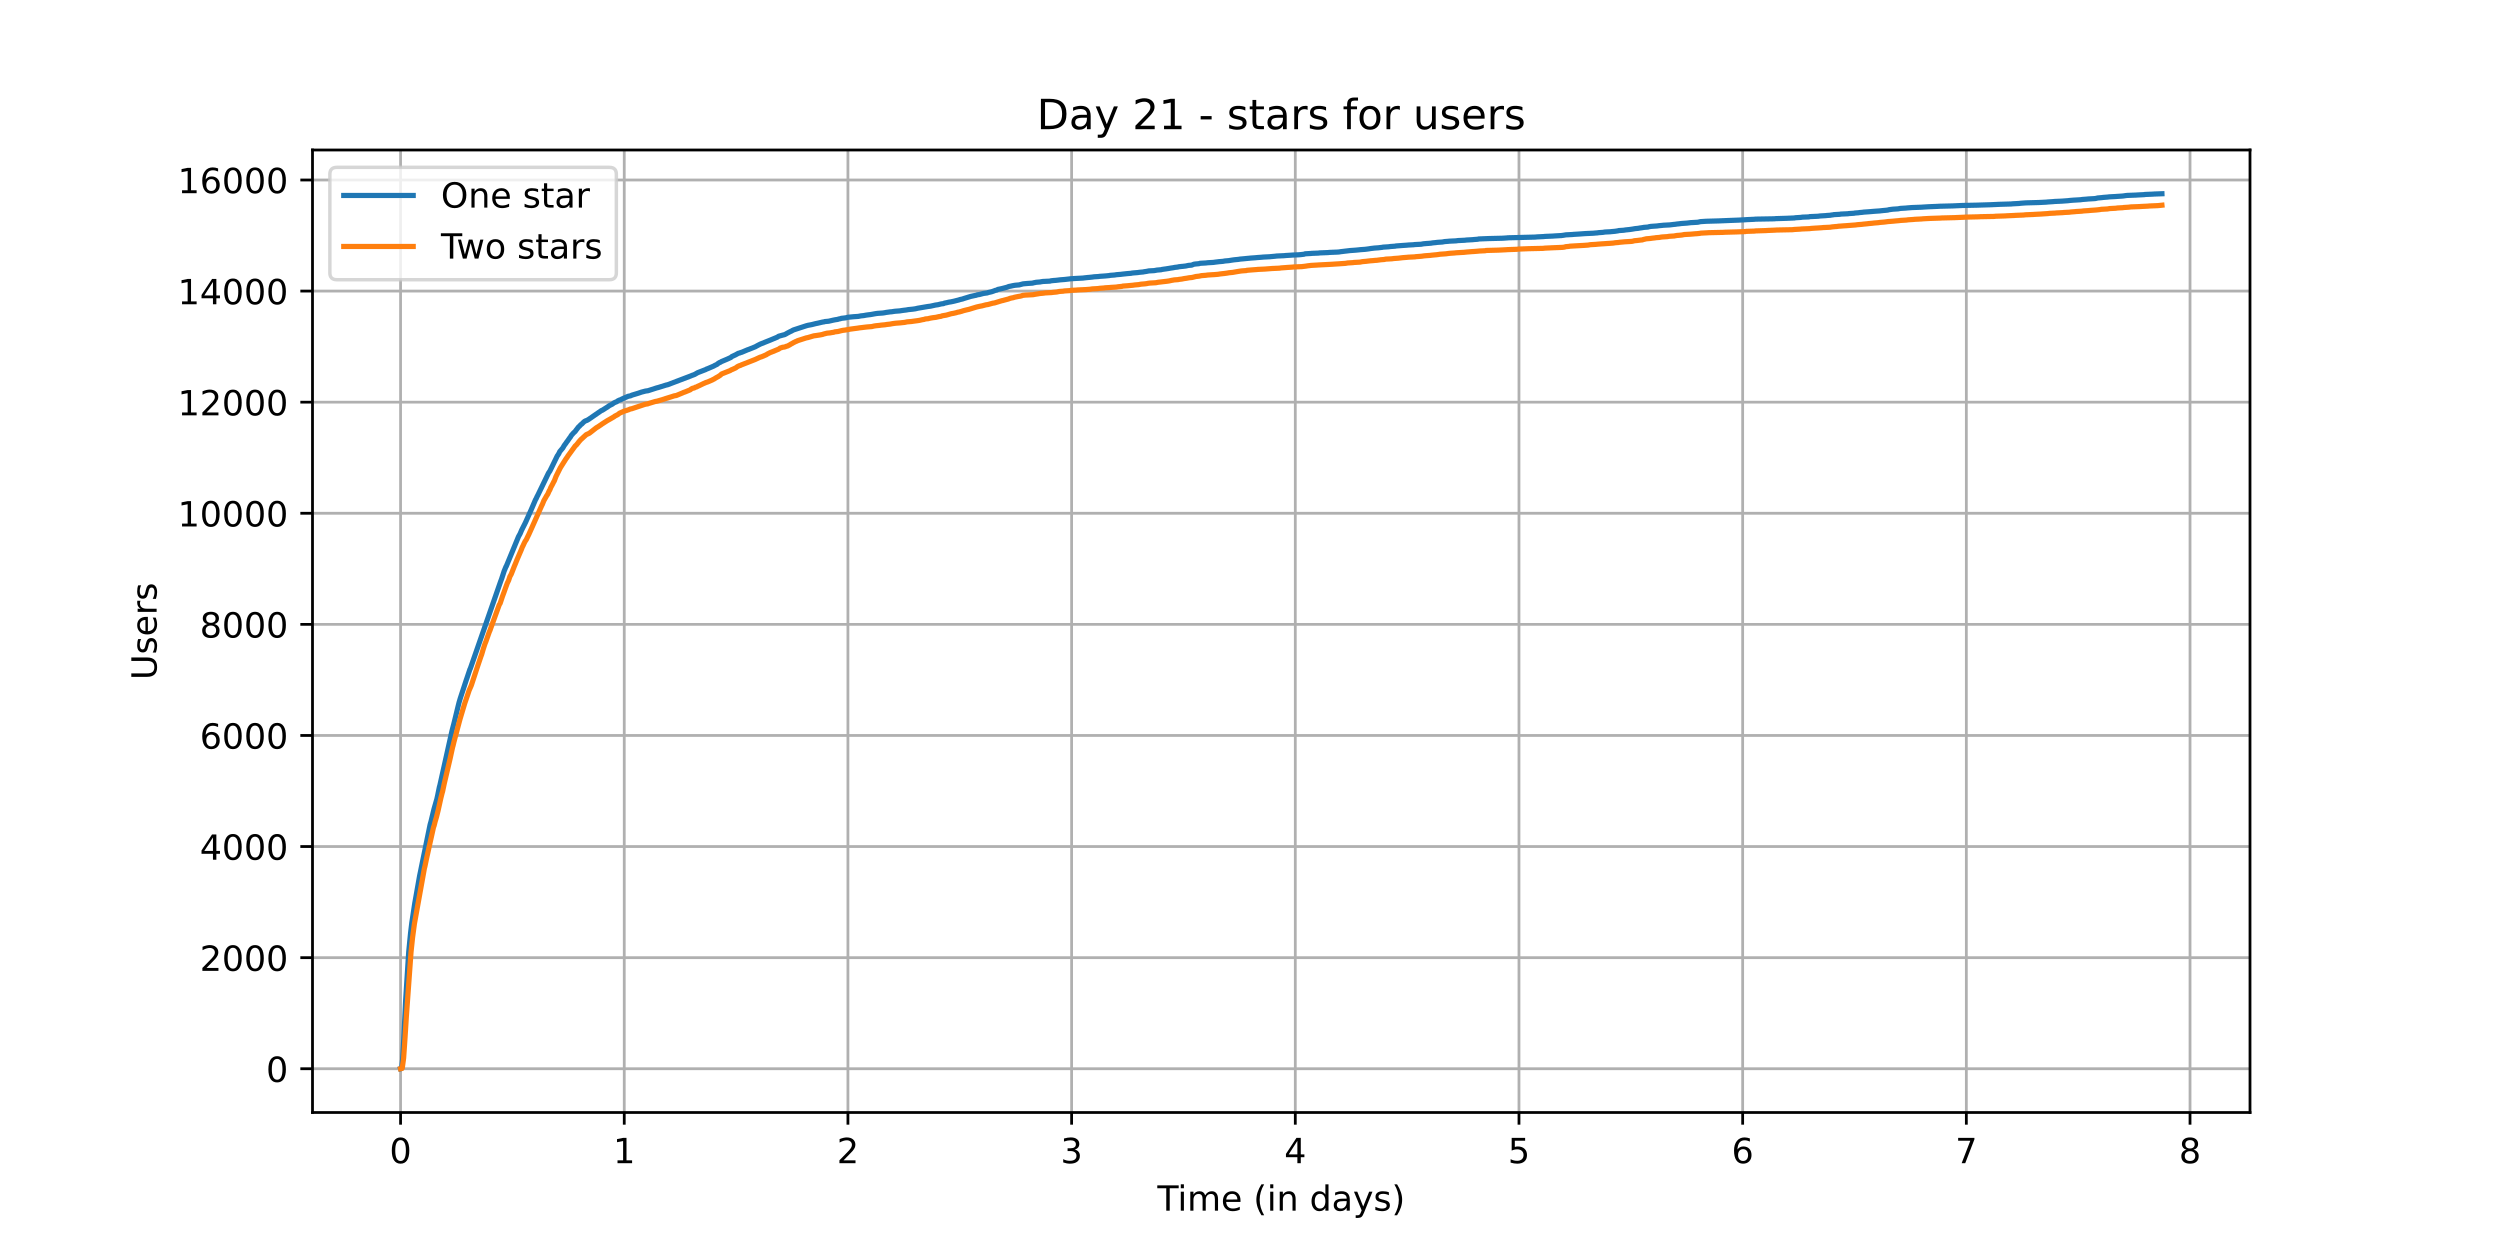 <?xml version="1.0" encoding="utf-8" standalone="no"?>
<!DOCTYPE svg PUBLIC "-//W3C//DTD SVG 1.1//EN"
  "http://www.w3.org/Graphics/SVG/1.1/DTD/svg11.dtd">
<!-- Created with matplotlib (https://matplotlib.org/) -->
<svg height="360pt" version="1.1" viewBox="0 0 720 360" width="720pt" xmlns="http://www.w3.org/2000/svg" xmlns:xlink="http://www.w3.org/1999/xlink">
 <defs>
  <style type="text/css">*{stroke-linecap:butt;stroke-linejoin:round;}</style>
 </defs>
 <g id="figure_1">
  <g id="patch_1">
   <path d="M 0 360 
L 720 360 
L 720 0 
L 0 0 
z
" style="fill:#ffffff;"/>
  </g>
  <g id="axes_1">
   <g id="patch_2">
    <path d="M 90 320.4 
L 648 320.4 
L 648 43.2 
L 90 43.2 
z
" style="fill:#ffffff;"/>
   </g>
   <g id="matplotlib.axis_1">
    <g id="xtick_1">
     <g id="line2d_1">
      <path clip-path="url(#pd7214a3baa)" d="M 115.364 320.4 
L 115.364 43.2 
" style="fill:none;stroke:#b0b0b0;stroke-linecap:square;stroke-width:0.8;"/>
     </g>
     <g id="line2d_2">
      <defs>
       <path d="M 0 0 
L 0 3.5 
" id="mf5dae3e195" style="stroke:#000000;stroke-width:0.8;"/>
      </defs>
      <g>
       <use style="stroke:#000000;stroke-width:0.8;" x="115.364" xlink:href="#mf5dae3e195" y="320.4"/>
      </g>
     </g>
     <g id="text_1">
      <!-- 0 -->
      <g transform="translate(112.182 334.998)scale(0.1 -0.1)">
       <defs>
        <path d="M 31.781 66.406 
Q 24.172 66.406 20.328 58.906 
Q 16.5 51.422 16.5 36.375 
Q 16.5 21.391 20.328 13.891 
Q 24.172 6.391 31.781 6.391 
Q 39.453 6.391 43.281 13.891 
Q 47.125 21.391 47.125 36.375 
Q 47.125 51.422 43.281 58.906 
Q 39.453 66.406 31.781 66.406 
z
M 31.781 74.219 
Q 44.047 74.219 50.516 64.516 
Q 56.984 54.828 56.984 36.375 
Q 56.984 17.969 50.516 8.266 
Q 44.047 -1.422 31.781 -1.422 
Q 19.531 -1.422 13.062 8.266 
Q 6.594 17.969 6.594 36.375 
Q 6.594 54.828 13.062 64.516 
Q 19.531 74.219 31.781 74.219 
z
" id="DejaVuSans-48"/>
       </defs>
       <use xlink:href="#DejaVuSans-48"/>
      </g>
     </g>
    </g>
    <g id="xtick_2">
     <g id="line2d_3">
      <path clip-path="url(#pd7214a3baa)" d="M 179.784 320.4 
L 179.784 43.2 
" style="fill:none;stroke:#b0b0b0;stroke-linecap:square;stroke-width:0.8;"/>
     </g>
     <g id="line2d_4">
      <g>
       <use style="stroke:#000000;stroke-width:0.8;" x="179.784" xlink:href="#mf5dae3e195" y="320.4"/>
      </g>
     </g>
     <g id="text_2">
      <!-- 1 -->
      <g transform="translate(176.603 334.998)scale(0.1 -0.1)">
       <defs>
        <path d="M 12.406 8.297 
L 28.516 8.297 
L 28.516 63.922 
L 10.984 60.406 
L 10.984 69.391 
L 28.422 72.906 
L 38.281 72.906 
L 38.281 8.297 
L 54.391 8.297 
L 54.391 0 
L 12.406 0 
z
" id="DejaVuSans-49"/>
       </defs>
       <use xlink:href="#DejaVuSans-49"/>
      </g>
     </g>
    </g>
    <g id="xtick_3">
     <g id="line2d_5">
      <path clip-path="url(#pd7214a3baa)" d="M 244.204 320.4 
L 244.204 43.2 
" style="fill:none;stroke:#b0b0b0;stroke-linecap:square;stroke-width:0.8;"/>
     </g>
     <g id="line2d_6">
      <g>
       <use style="stroke:#000000;stroke-width:0.8;" x="244.204" xlink:href="#mf5dae3e195" y="320.4"/>
      </g>
     </g>
     <g id="text_3">
      <!-- 2 -->
      <g transform="translate(241.023 334.998)scale(0.1 -0.1)">
       <defs>
        <path d="M 19.188 8.297 
L 53.609 8.297 
L 53.609 0 
L 7.328 0 
L 7.328 8.297 
Q 12.938 14.109 22.625 23.891 
Q 32.328 33.688 34.812 36.531 
Q 39.547 41.844 41.422 45.531 
Q 43.312 49.219 43.312 52.781 
Q 43.312 58.594 39.234 62.25 
Q 35.156 65.922 28.609 65.922 
Q 23.969 65.922 18.812 64.312 
Q 13.672 62.703 7.812 59.422 
L 7.812 69.391 
Q 13.766 71.781 18.938 73 
Q 24.125 74.219 28.422 74.219 
Q 39.75 74.219 46.484 68.547 
Q 53.219 62.891 53.219 53.422 
Q 53.219 48.922 51.531 44.891 
Q 49.859 40.875 45.406 35.406 
Q 44.188 33.984 37.641 27.219 
Q 31.109 20.453 19.188 8.297 
z
" id="DejaVuSans-50"/>
       </defs>
       <use xlink:href="#DejaVuSans-50"/>
      </g>
     </g>
    </g>
    <g id="xtick_4">
     <g id="line2d_7">
      <path clip-path="url(#pd7214a3baa)" d="M 308.625 320.4 
L 308.625 43.2 
" style="fill:none;stroke:#b0b0b0;stroke-linecap:square;stroke-width:0.8;"/>
     </g>
     <g id="line2d_8">
      <g>
       <use style="stroke:#000000;stroke-width:0.8;" x="308.625" xlink:href="#mf5dae3e195" y="320.4"/>
      </g>
     </g>
     <g id="text_4">
      <!-- 3 -->
      <g transform="translate(305.443 334.998)scale(0.1 -0.1)">
       <defs>
        <path d="M 40.578 39.312 
Q 47.656 37.797 51.625 33 
Q 55.609 28.219 55.609 21.188 
Q 55.609 10.406 48.188 4.484 
Q 40.766 -1.422 27.094 -1.422 
Q 22.516 -1.422 17.656 -0.516 
Q 12.797 0.391 7.625 2.203 
L 7.625 11.719 
Q 11.719 9.328 16.594 8.109 
Q 21.484 6.891 26.812 6.891 
Q 36.078 6.891 40.938 10.547 
Q 45.797 14.203 45.797 21.188 
Q 45.797 27.641 41.281 31.266 
Q 36.766 34.906 28.719 34.906 
L 20.219 34.906 
L 20.219 43.016 
L 29.109 43.016 
Q 36.375 43.016 40.234 45.922 
Q 44.094 48.828 44.094 54.297 
Q 44.094 59.906 40.109 62.906 
Q 36.141 65.922 28.719 65.922 
Q 24.656 65.922 20.016 65.031 
Q 15.375 64.156 9.812 62.312 
L 9.812 71.094 
Q 15.438 72.656 20.344 73.438 
Q 25.25 74.219 29.594 74.219 
Q 40.828 74.219 47.359 69.109 
Q 53.906 64.016 53.906 55.328 
Q 53.906 49.266 50.438 45.094 
Q 46.969 40.922 40.578 39.312 
z
" id="DejaVuSans-51"/>
       </defs>
       <use xlink:href="#DejaVuSans-51"/>
      </g>
     </g>
    </g>
    <g id="xtick_5">
     <g id="line2d_9">
      <path clip-path="url(#pd7214a3baa)" d="M 373.045 320.4 
L 373.045 43.2 
" style="fill:none;stroke:#b0b0b0;stroke-linecap:square;stroke-width:0.8;"/>
     </g>
     <g id="line2d_10">
      <g>
       <use style="stroke:#000000;stroke-width:0.8;" x="373.045" xlink:href="#mf5dae3e195" y="320.4"/>
      </g>
     </g>
     <g id="text_5">
      <!-- 4 -->
      <g transform="translate(369.864 334.998)scale(0.1 -0.1)">
       <defs>
        <path d="M 37.797 64.312 
L 12.891 25.391 
L 37.797 25.391 
z
M 35.203 72.906 
L 47.609 72.906 
L 47.609 25.391 
L 58.016 25.391 
L 58.016 17.188 
L 47.609 17.188 
L 47.609 0 
L 37.797 0 
L 37.797 17.188 
L 4.891 17.188 
L 4.891 26.703 
z
" id="DejaVuSans-52"/>
       </defs>
       <use xlink:href="#DejaVuSans-52"/>
      </g>
     </g>
    </g>
    <g id="xtick_6">
     <g id="line2d_11">
      <path clip-path="url(#pd7214a3baa)" d="M 437.465 320.4 
L 437.465 43.2 
" style="fill:none;stroke:#b0b0b0;stroke-linecap:square;stroke-width:0.8;"/>
     </g>
     <g id="line2d_12">
      <g>
       <use style="stroke:#000000;stroke-width:0.8;" x="437.465" xlink:href="#mf5dae3e195" y="320.4"/>
      </g>
     </g>
     <g id="text_6">
      <!-- 5 -->
      <g transform="translate(434.284 334.998)scale(0.1 -0.1)">
       <defs>
        <path d="M 10.797 72.906 
L 49.516 72.906 
L 49.516 64.594 
L 19.828 64.594 
L 19.828 46.734 
Q 21.969 47.469 24.109 47.828 
Q 26.266 48.188 28.422 48.188 
Q 40.625 48.188 47.75 41.5 
Q 54.891 34.812 54.891 23.391 
Q 54.891 11.625 47.562 5.094 
Q 40.234 -1.422 26.906 -1.422 
Q 22.312 -1.422 17.547 -0.641 
Q 12.797 0.141 7.719 1.703 
L 7.719 11.625 
Q 12.109 9.234 16.797 8.062 
Q 21.484 6.891 26.703 6.891 
Q 35.156 6.891 40.078 11.328 
Q 45.016 15.766 45.016 23.391 
Q 45.016 31 40.078 35.438 
Q 35.156 39.891 26.703 39.891 
Q 22.75 39.891 18.812 39.016 
Q 14.891 38.141 10.797 36.281 
z
" id="DejaVuSans-53"/>
       </defs>
       <use xlink:href="#DejaVuSans-53"/>
      </g>
     </g>
    </g>
    <g id="xtick_7">
     <g id="line2d_13">
      <path clip-path="url(#pd7214a3baa)" d="M 501.886 320.4 
L 501.886 43.2 
" style="fill:none;stroke:#b0b0b0;stroke-linecap:square;stroke-width:0.8;"/>
     </g>
     <g id="line2d_14">
      <g>
       <use style="stroke:#000000;stroke-width:0.8;" x="501.886" xlink:href="#mf5dae3e195" y="320.4"/>
      </g>
     </g>
     <g id="text_7">
      <!-- 6 -->
      <g transform="translate(498.704 334.998)scale(0.1 -0.1)">
       <defs>
        <path d="M 33.016 40.375 
Q 26.375 40.375 22.484 35.828 
Q 18.609 31.297 18.609 23.391 
Q 18.609 15.531 22.484 10.953 
Q 26.375 6.391 33.016 6.391 
Q 39.656 6.391 43.531 10.953 
Q 47.406 15.531 47.406 23.391 
Q 47.406 31.297 43.531 35.828 
Q 39.656 40.375 33.016 40.375 
z
M 52.594 71.297 
L 52.594 62.312 
Q 48.875 64.062 45.094 64.984 
Q 41.312 65.922 37.594 65.922 
Q 27.828 65.922 22.672 59.328 
Q 17.531 52.734 16.797 39.406 
Q 19.672 43.656 24.016 45.922 
Q 28.375 48.188 33.594 48.188 
Q 44.578 48.188 50.953 41.516 
Q 57.328 34.859 57.328 23.391 
Q 57.328 12.156 50.688 5.359 
Q 44.047 -1.422 33.016 -1.422 
Q 20.359 -1.422 13.672 8.266 
Q 6.984 17.969 6.984 36.375 
Q 6.984 53.656 15.188 63.938 
Q 23.391 74.219 37.203 74.219 
Q 40.922 74.219 44.703 73.484 
Q 48.484 72.75 52.594 71.297 
z
" id="DejaVuSans-54"/>
       </defs>
       <use xlink:href="#DejaVuSans-54"/>
      </g>
     </g>
    </g>
    <g id="xtick_8">
     <g id="line2d_15">
      <path clip-path="url(#pd7214a3baa)" d="M 566.306 320.4 
L 566.306 43.2 
" style="fill:none;stroke:#b0b0b0;stroke-linecap:square;stroke-width:0.8;"/>
     </g>
     <g id="line2d_16">
      <g>
       <use style="stroke:#000000;stroke-width:0.8;" x="566.306" xlink:href="#mf5dae3e195" y="320.4"/>
      </g>
     </g>
     <g id="text_8">
      <!-- 7 -->
      <g transform="translate(563.125 334.998)scale(0.1 -0.1)">
       <defs>
        <path d="M 8.203 72.906 
L 55.078 72.906 
L 55.078 68.703 
L 28.609 0 
L 18.312 0 
L 43.219 64.594 
L 8.203 64.594 
z
" id="DejaVuSans-55"/>
       </defs>
       <use xlink:href="#DejaVuSans-55"/>
      </g>
     </g>
    </g>
    <g id="xtick_9">
     <g id="line2d_17">
      <path clip-path="url(#pd7214a3baa)" d="M 630.726 320.4 
L 630.726 43.2 
" style="fill:none;stroke:#b0b0b0;stroke-linecap:square;stroke-width:0.8;"/>
     </g>
     <g id="line2d_18">
      <g>
       <use style="stroke:#000000;stroke-width:0.8;" x="630.726" xlink:href="#mf5dae3e195" y="320.4"/>
      </g>
     </g>
     <g id="text_9">
      <!-- 8 -->
      <g transform="translate(627.545 334.998)scale(0.1 -0.1)">
       <defs>
        <path d="M 31.781 34.625 
Q 24.75 34.625 20.719 30.859 
Q 16.703 27.094 16.703 20.516 
Q 16.703 13.922 20.719 10.156 
Q 24.75 6.391 31.781 6.391 
Q 38.812 6.391 42.859 10.172 
Q 46.922 13.969 46.922 20.516 
Q 46.922 27.094 42.891 30.859 
Q 38.875 34.625 31.781 34.625 
z
M 21.922 38.812 
Q 15.578 40.375 12.031 44.719 
Q 8.5 49.078 8.5 55.328 
Q 8.5 64.062 14.719 69.141 
Q 20.953 74.219 31.781 74.219 
Q 42.672 74.219 48.875 69.141 
Q 55.078 64.062 55.078 55.328 
Q 55.078 49.078 51.531 44.719 
Q 48 40.375 41.703 38.812 
Q 48.828 37.156 52.797 32.312 
Q 56.781 27.484 56.781 20.516 
Q 56.781 9.906 50.312 4.234 
Q 43.844 -1.422 31.781 -1.422 
Q 19.734 -1.422 13.25 4.234 
Q 6.781 9.906 6.781 20.516 
Q 6.781 27.484 10.781 32.312 
Q 14.797 37.156 21.922 38.812 
z
M 18.312 54.391 
Q 18.312 48.734 21.844 45.562 
Q 25.391 42.391 31.781 42.391 
Q 38.141 42.391 41.719 45.562 
Q 45.312 48.734 45.312 54.391 
Q 45.312 60.062 41.719 63.234 
Q 38.141 66.406 31.781 66.406 
Q 25.391 66.406 21.844 63.234 
Q 18.312 60.062 18.312 54.391 
z
" id="DejaVuSans-56"/>
       </defs>
       <use xlink:href="#DejaVuSans-56"/>
      </g>
     </g>
    </g>
    <g id="text_10">
     <!-- Time (in days) -->
     <g transform="translate(333.327 348.677)scale(0.1 -0.1)">
      <defs>
       <path d="M -0.297 72.906 
L 61.375 72.906 
L 61.375 64.594 
L 35.5 64.594 
L 35.5 0 
L 25.594 0 
L 25.594 64.594 
L -0.297 64.594 
z
" id="DejaVuSans-84"/>
       <path d="M 9.422 54.688 
L 18.406 54.688 
L 18.406 0 
L 9.422 0 
z
M 9.422 75.984 
L 18.406 75.984 
L 18.406 64.594 
L 9.422 64.594 
z
" id="DejaVuSans-105"/>
       <path d="M 52 44.188 
Q 55.375 50.25 60.062 53.125 
Q 64.75 56 71.094 56 
Q 79.641 56 84.281 50.016 
Q 88.922 44.047 88.922 33.016 
L 88.922 0 
L 79.891 0 
L 79.891 32.719 
Q 79.891 40.578 77.094 44.375 
Q 74.312 48.188 68.609 48.188 
Q 61.625 48.188 57.562 43.547 
Q 53.516 38.922 53.516 30.906 
L 53.516 0 
L 44.484 0 
L 44.484 32.719 
Q 44.484 40.625 41.703 44.406 
Q 38.922 48.188 33.109 48.188 
Q 26.219 48.188 22.156 43.531 
Q 18.109 38.875 18.109 30.906 
L 18.109 0 
L 9.078 0 
L 9.078 54.688 
L 18.109 54.688 
L 18.109 46.188 
Q 21.188 51.219 25.484 53.609 
Q 29.781 56 35.688 56 
Q 41.656 56 45.828 52.969 
Q 50 49.953 52 44.188 
z
" id="DejaVuSans-109"/>
       <path d="M 56.203 29.594 
L 56.203 25.203 
L 14.891 25.203 
Q 15.484 15.922 20.484 11.062 
Q 25.484 6.203 34.422 6.203 
Q 39.594 6.203 44.453 7.469 
Q 49.312 8.734 54.109 11.281 
L 54.109 2.781 
Q 49.266 0.734 44.188 -0.344 
Q 39.109 -1.422 33.891 -1.422 
Q 20.797 -1.422 13.156 6.188 
Q 5.516 13.812 5.516 26.812 
Q 5.516 40.234 12.766 48.109 
Q 20.016 56 32.328 56 
Q 43.359 56 49.781 48.891 
Q 56.203 41.797 56.203 29.594 
z
M 47.219 32.234 
Q 47.125 39.594 43.094 43.984 
Q 39.062 48.391 32.422 48.391 
Q 24.906 48.391 20.391 44.141 
Q 15.875 39.891 15.188 32.172 
z
" id="DejaVuSans-101"/>
       <path id="DejaVuSans-32"/>
       <path d="M 31 75.875 
Q 24.469 64.656 21.281 53.656 
Q 18.109 42.672 18.109 31.391 
Q 18.109 20.125 21.312 9.062 
Q 24.516 -2 31 -13.188 
L 23.188 -13.188 
Q 15.875 -1.703 12.234 9.375 
Q 8.594 20.453 8.594 31.391 
Q 8.594 42.281 12.203 53.312 
Q 15.828 64.359 23.188 75.875 
z
" id="DejaVuSans-40"/>
       <path d="M 54.891 33.016 
L 54.891 0 
L 45.906 0 
L 45.906 32.719 
Q 45.906 40.484 42.875 44.328 
Q 39.844 48.188 33.797 48.188 
Q 26.516 48.188 22.312 43.547 
Q 18.109 38.922 18.109 30.906 
L 18.109 0 
L 9.078 0 
L 9.078 54.688 
L 18.109 54.688 
L 18.109 46.188 
Q 21.344 51.125 25.703 53.562 
Q 30.078 56 35.797 56 
Q 45.219 56 50.047 50.172 
Q 54.891 44.344 54.891 33.016 
z
" id="DejaVuSans-110"/>
       <path d="M 45.406 46.391 
L 45.406 75.984 
L 54.391 75.984 
L 54.391 0 
L 45.406 0 
L 45.406 8.203 
Q 42.578 3.328 38.25 0.953 
Q 33.938 -1.422 27.875 -1.422 
Q 17.969 -1.422 11.734 6.484 
Q 5.516 14.406 5.516 27.297 
Q 5.516 40.188 11.734 48.094 
Q 17.969 56 27.875 56 
Q 33.938 56 38.25 53.625 
Q 42.578 51.266 45.406 46.391 
z
M 14.797 27.297 
Q 14.797 17.391 18.875 11.75 
Q 22.953 6.109 30.078 6.109 
Q 37.203 6.109 41.297 11.75 
Q 45.406 17.391 45.406 27.297 
Q 45.406 37.203 41.297 42.844 
Q 37.203 48.484 30.078 48.484 
Q 22.953 48.484 18.875 42.844 
Q 14.797 37.203 14.797 27.297 
z
" id="DejaVuSans-100"/>
       <path d="M 34.281 27.484 
Q 23.391 27.484 19.188 25 
Q 14.984 22.516 14.984 16.5 
Q 14.984 11.719 18.141 8.906 
Q 21.297 6.109 26.703 6.109 
Q 34.188 6.109 38.703 11.406 
Q 43.219 16.703 43.219 25.484 
L 43.219 27.484 
z
M 52.203 31.203 
L 52.203 0 
L 43.219 0 
L 43.219 8.297 
Q 40.141 3.328 35.547 0.953 
Q 30.953 -1.422 24.312 -1.422 
Q 15.922 -1.422 10.953 3.297 
Q 6 8.016 6 15.922 
Q 6 25.141 12.172 29.828 
Q 18.359 34.516 30.609 34.516 
L 43.219 34.516 
L 43.219 35.406 
Q 43.219 41.609 39.141 45 
Q 35.062 48.391 27.688 48.391 
Q 23 48.391 18.547 47.266 
Q 14.109 46.141 10.016 43.891 
L 10.016 52.203 
Q 14.938 54.109 19.578 55.047 
Q 24.219 56 28.609 56 
Q 40.484 56 46.344 49.844 
Q 52.203 43.703 52.203 31.203 
z
" id="DejaVuSans-97"/>
       <path d="M 32.172 -5.078 
Q 28.375 -14.844 24.75 -17.812 
Q 21.141 -20.797 15.094 -20.797 
L 7.906 -20.797 
L 7.906 -13.281 
L 13.188 -13.281 
Q 16.891 -13.281 18.938 -11.516 
Q 21 -9.766 23.484 -3.219 
L 25.094 0.875 
L 2.984 54.688 
L 12.5 54.688 
L 29.594 11.922 
L 46.688 54.688 
L 56.203 54.688 
z
" id="DejaVuSans-121"/>
       <path d="M 44.281 53.078 
L 44.281 44.578 
Q 40.484 46.531 36.375 47.5 
Q 32.281 48.484 27.875 48.484 
Q 21.188 48.484 17.844 46.438 
Q 14.5 44.391 14.5 40.281 
Q 14.5 37.156 16.891 35.375 
Q 19.281 33.594 26.516 31.984 
L 29.594 31.297 
Q 39.156 29.25 43.188 25.516 
Q 47.219 21.781 47.219 15.094 
Q 47.219 7.469 41.188 3.016 
Q 35.156 -1.422 24.609 -1.422 
Q 20.219 -1.422 15.453 -0.562 
Q 10.688 0.297 5.422 2 
L 5.422 11.281 
Q 10.406 8.688 15.234 7.391 
Q 20.062 6.109 24.812 6.109 
Q 31.156 6.109 34.562 8.281 
Q 37.984 10.453 37.984 14.406 
Q 37.984 18.062 35.516 20.016 
Q 33.062 21.969 24.703 23.781 
L 21.578 24.516 
Q 13.234 26.266 9.516 29.906 
Q 5.812 33.547 5.812 39.891 
Q 5.812 47.609 11.281 51.797 
Q 16.75 56 26.812 56 
Q 31.781 56 36.172 55.266 
Q 40.578 54.547 44.281 53.078 
z
" id="DejaVuSans-115"/>
       <path d="M 8.016 75.875 
L 15.828 75.875 
Q 23.141 64.359 26.781 53.312 
Q 30.422 42.281 30.422 31.391 
Q 30.422 20.453 26.781 9.375 
Q 23.141 -1.703 15.828 -13.188 
L 8.016 -13.188 
Q 14.5 -2 17.703 9.062 
Q 20.906 20.125 20.906 31.391 
Q 20.906 42.672 17.703 53.656 
Q 14.5 64.656 8.016 75.875 
z
" id="DejaVuSans-41"/>
      </defs>
      <use xlink:href="#DejaVuSans-84"/>
      <use x="57.959" xlink:href="#DejaVuSans-105"/>
      <use x="85.742" xlink:href="#DejaVuSans-109"/>
      <use x="183.154" xlink:href="#DejaVuSans-101"/>
      <use x="244.678" xlink:href="#DejaVuSans-32"/>
      <use x="276.465" xlink:href="#DejaVuSans-40"/>
      <use x="315.479" xlink:href="#DejaVuSans-105"/>
      <use x="343.262" xlink:href="#DejaVuSans-110"/>
      <use x="406.641" xlink:href="#DejaVuSans-32"/>
      <use x="438.428" xlink:href="#DejaVuSans-100"/>
      <use x="501.904" xlink:href="#DejaVuSans-97"/>
      <use x="563.184" xlink:href="#DejaVuSans-121"/>
      <use x="622.363" xlink:href="#DejaVuSans-115"/>
      <use x="674.463" xlink:href="#DejaVuSans-41"/>
     </g>
    </g>
   </g>
   <g id="matplotlib.axis_2">
    <g id="ytick_1">
     <g id="line2d_19">
      <path clip-path="url(#pd7214a3baa)" d="M 90 307.8 
L 648 307.8 
" style="fill:none;stroke:#b0b0b0;stroke-linecap:square;stroke-width:0.8;"/>
     </g>
     <g id="line2d_20">
      <defs>
       <path d="M 0 0 
L -3.5 0 
" id="mc9e00044b9" style="stroke:#000000;stroke-width:0.8;"/>
      </defs>
      <g>
       <use style="stroke:#000000;stroke-width:0.8;" x="90" xlink:href="#mc9e00044b9" y="307.8"/>
      </g>
     </g>
     <g id="text_11">
      <!-- 0 -->
      <g transform="translate(76.638 311.599)scale(0.1 -0.1)">
       <use xlink:href="#DejaVuSans-48"/>
      </g>
     </g>
    </g>
    <g id="ytick_2">
     <g id="line2d_21">
      <path clip-path="url(#pd7214a3baa)" d="M 90 275.804 
L 648 275.804 
" style="fill:none;stroke:#b0b0b0;stroke-linecap:square;stroke-width:0.8;"/>
     </g>
     <g id="line2d_22">
      <g>
       <use style="stroke:#000000;stroke-width:0.8;" x="90" xlink:href="#mc9e00044b9" y="275.804"/>
      </g>
     </g>
     <g id="text_12">
      <!-- 2000 -->
      <g transform="translate(57.55 279.603)scale(0.1 -0.1)">
       <use xlink:href="#DejaVuSans-50"/>
       <use x="63.623" xlink:href="#DejaVuSans-48"/>
       <use x="127.246" xlink:href="#DejaVuSans-48"/>
       <use x="190.869" xlink:href="#DejaVuSans-48"/>
      </g>
     </g>
    </g>
    <g id="ytick_3">
     <g id="line2d_23">
      <path clip-path="url(#pd7214a3baa)" d="M 90 243.808 
L 648 243.808 
" style="fill:none;stroke:#b0b0b0;stroke-linecap:square;stroke-width:0.8;"/>
     </g>
     <g id="line2d_24">
      <g>
       <use style="stroke:#000000;stroke-width:0.8;" x="90" xlink:href="#mc9e00044b9" y="243.808"/>
      </g>
     </g>
     <g id="text_13">
      <!-- 4000 -->
      <g transform="translate(57.55 247.607)scale(0.1 -0.1)">
       <use xlink:href="#DejaVuSans-52"/>
       <use x="63.623" xlink:href="#DejaVuSans-48"/>
       <use x="127.246" xlink:href="#DejaVuSans-48"/>
       <use x="190.869" xlink:href="#DejaVuSans-48"/>
      </g>
     </g>
    </g>
    <g id="ytick_4">
     <g id="line2d_25">
      <path clip-path="url(#pd7214a3baa)" d="M 90 211.812 
L 648 211.812 
" style="fill:none;stroke:#b0b0b0;stroke-linecap:square;stroke-width:0.8;"/>
     </g>
     <g id="line2d_26">
      <g>
       <use style="stroke:#000000;stroke-width:0.8;" x="90" xlink:href="#mc9e00044b9" y="211.812"/>
      </g>
     </g>
     <g id="text_14">
      <!-- 6000 -->
      <g transform="translate(57.55 215.611)scale(0.1 -0.1)">
       <use xlink:href="#DejaVuSans-54"/>
       <use x="63.623" xlink:href="#DejaVuSans-48"/>
       <use x="127.246" xlink:href="#DejaVuSans-48"/>
       <use x="190.869" xlink:href="#DejaVuSans-48"/>
      </g>
     </g>
    </g>
    <g id="ytick_5">
     <g id="line2d_27">
      <path clip-path="url(#pd7214a3baa)" d="M 90 179.816 
L 648 179.816 
" style="fill:none;stroke:#b0b0b0;stroke-linecap:square;stroke-width:0.8;"/>
     </g>
     <g id="line2d_28">
      <g>
       <use style="stroke:#000000;stroke-width:0.8;" x="90" xlink:href="#mc9e00044b9" y="179.816"/>
      </g>
     </g>
     <g id="text_15">
      <!-- 8000 -->
      <g transform="translate(57.55 183.615)scale(0.1 -0.1)">
       <use xlink:href="#DejaVuSans-56"/>
       <use x="63.623" xlink:href="#DejaVuSans-48"/>
       <use x="127.246" xlink:href="#DejaVuSans-48"/>
       <use x="190.869" xlink:href="#DejaVuSans-48"/>
      </g>
     </g>
    </g>
    <g id="ytick_6">
     <g id="line2d_29">
      <path clip-path="url(#pd7214a3baa)" d="M 90 147.82 
L 648 147.82 
" style="fill:none;stroke:#b0b0b0;stroke-linecap:square;stroke-width:0.8;"/>
     </g>
     <g id="line2d_30">
      <g>
       <use style="stroke:#000000;stroke-width:0.8;" x="90" xlink:href="#mc9e00044b9" y="147.82"/>
      </g>
     </g>
     <g id="text_16">
      <!-- 10000 -->
      <g transform="translate(51.188 151.62)scale(0.1 -0.1)">
       <use xlink:href="#DejaVuSans-49"/>
       <use x="63.623" xlink:href="#DejaVuSans-48"/>
       <use x="127.246" xlink:href="#DejaVuSans-48"/>
       <use x="190.869" xlink:href="#DejaVuSans-48"/>
       <use x="254.492" xlink:href="#DejaVuSans-48"/>
      </g>
     </g>
    </g>
    <g id="ytick_7">
     <g id="line2d_31">
      <path clip-path="url(#pd7214a3baa)" d="M 90 115.824 
L 648 115.824 
" style="fill:none;stroke:#b0b0b0;stroke-linecap:square;stroke-width:0.8;"/>
     </g>
     <g id="line2d_32">
      <g>
       <use style="stroke:#000000;stroke-width:0.8;" x="90" xlink:href="#mc9e00044b9" y="115.824"/>
      </g>
     </g>
     <g id="text_17">
      <!-- 12000 -->
      <g transform="translate(51.188 119.624)scale(0.1 -0.1)">
       <use xlink:href="#DejaVuSans-49"/>
       <use x="63.623" xlink:href="#DejaVuSans-50"/>
       <use x="127.246" xlink:href="#DejaVuSans-48"/>
       <use x="190.869" xlink:href="#DejaVuSans-48"/>
       <use x="254.492" xlink:href="#DejaVuSans-48"/>
      </g>
     </g>
    </g>
    <g id="ytick_8">
     <g id="line2d_33">
      <path clip-path="url(#pd7214a3baa)" d="M 90 83.828 
L 648 83.828 
" style="fill:none;stroke:#b0b0b0;stroke-linecap:square;stroke-width:0.8;"/>
     </g>
     <g id="line2d_34">
      <g>
       <use style="stroke:#000000;stroke-width:0.8;" x="90" xlink:href="#mc9e00044b9" y="83.828"/>
      </g>
     </g>
     <g id="text_18">
      <!-- 14000 -->
      <g transform="translate(51.188 87.628)scale(0.1 -0.1)">
       <use xlink:href="#DejaVuSans-49"/>
       <use x="63.623" xlink:href="#DejaVuSans-52"/>
       <use x="127.246" xlink:href="#DejaVuSans-48"/>
       <use x="190.869" xlink:href="#DejaVuSans-48"/>
       <use x="254.492" xlink:href="#DejaVuSans-48"/>
      </g>
     </g>
    </g>
    <g id="ytick_9">
     <g id="line2d_35">
      <path clip-path="url(#pd7214a3baa)" d="M 90 51.833 
L 648 51.833 
" style="fill:none;stroke:#b0b0b0;stroke-linecap:square;stroke-width:0.8;"/>
     </g>
     <g id="line2d_36">
      <g>
       <use style="stroke:#000000;stroke-width:0.8;" x="90" xlink:href="#mc9e00044b9" y="51.833"/>
      </g>
     </g>
     <g id="text_19">
      <!-- 16000 -->
      <g transform="translate(51.188 55.632)scale(0.1 -0.1)">
       <use xlink:href="#DejaVuSans-49"/>
       <use x="63.623" xlink:href="#DejaVuSans-54"/>
       <use x="127.246" xlink:href="#DejaVuSans-48"/>
       <use x="190.869" xlink:href="#DejaVuSans-48"/>
       <use x="254.492" xlink:href="#DejaVuSans-48"/>
      </g>
     </g>
    </g>
    <g id="text_20">
     <!-- Users -->
     <g transform="translate(45.108 195.801)rotate(-90)scale(0.1 -0.1)">
      <defs>
       <path d="M 8.688 72.906 
L 18.609 72.906 
L 18.609 28.609 
Q 18.609 16.891 22.844 11.734 
Q 27.094 6.594 36.625 6.594 
Q 46.094 6.594 50.344 11.734 
Q 54.594 16.891 54.594 28.609 
L 54.594 72.906 
L 64.5 72.906 
L 64.5 27.391 
Q 64.5 13.141 57.438 5.859 
Q 50.391 -1.422 36.625 -1.422 
Q 22.797 -1.422 15.734 5.859 
Q 8.688 13.141 8.688 27.391 
z
" id="DejaVuSans-85"/>
       <path d="M 41.109 46.297 
Q 39.594 47.172 37.812 47.578 
Q 36.031 48 33.891 48 
Q 26.266 48 22.188 43.047 
Q 18.109 38.094 18.109 28.812 
L 18.109 0 
L 9.078 0 
L 9.078 54.688 
L 18.109 54.688 
L 18.109 46.188 
Q 20.953 51.172 25.484 53.578 
Q 30.031 56 36.531 56 
Q 37.453 56 38.578 55.875 
Q 39.703 55.766 41.062 55.516 
z
" id="DejaVuSans-114"/>
      </defs>
      <use xlink:href="#DejaVuSans-85"/>
      <use x="73.193" xlink:href="#DejaVuSans-115"/>
      <use x="125.293" xlink:href="#DejaVuSans-101"/>
      <use x="186.816" xlink:href="#DejaVuSans-114"/>
      <use x="227.93" xlink:href="#DejaVuSans-115"/>
     </g>
    </g>
   </g>
   <g id="line2d_37">
    <path clip-path="url(#pd7214a3baa)" d="M 115.364 307.8 
L 115.626 307.72 
L 115.715 307.416 
L 115.981 304.808 
L 116.38 297.433 
L 116.823 288.122 
L 117.71 274.172 
L 118.242 268.733 
L 118.597 265.773 
L 119.439 260.222 
L 120.858 252.191 
L 121.124 250.927 
L 121.523 248.943 
L 123.872 237.489 
L 124.139 236.545 
L 124.98 233.057 
L 125.823 230.098 
L 126.044 229.106 
L 126.532 226.722 
L 126.71 226.066 
L 130.171 210.5 
L 130.703 208.469 
L 131.058 207.029 
L 131.856 203.733 
L 132.211 202.309 
L 132.565 201.11 
L 134.339 195.702 
L 134.428 195.462 
L 135.359 192.695 
L 135.447 192.567 
L 144.181 167.466 
L 144.446 166.762 
L 145.2 164.458 
L 145.732 163.162 
L 145.776 163.162 
L 149.323 154.555 
L 149.811 153.676 
L 150.21 152.716 
L 151.141 150.876 
L 151.362 150.428 
L 152.427 148.044 
L 152.959 146.86 
L 154.245 143.869 
L 154.378 143.677 
L 154.688 142.989 
L 154.866 142.669 
L 157.971 136.238 
L 158.37 135.662 
L 160.499 131.294 
L 160.676 131.07 
L 160.854 130.75 
L 160.899 130.734 
L 161.209 130.063 
L 162.096 129.007 
L 162.495 128.303 
L 162.938 127.711 
L 163.027 127.583 
L 163.293 127.183 
L 163.426 127.039 
L 164.047 126.143 
L 164.269 125.871 
L 164.535 125.407 
L 165.156 124.703 
L 165.644 124.255 
L 165.954 123.823 
L 166.62 122.959 
L 166.841 122.783 
L 167.285 122.304 
L 167.595 122.08 
L 167.95 121.712 
L 168.304 121.392 
L 168.615 121.216 
L 168.836 121.136 
L 169.058 121.056 
L 169.546 120.768 
L 173.183 118.256 
L 173.449 118.16 
L 175.089 117.12 
L 175.178 117.04 
L 175.533 116.8 
L 176.33 116.4 
L 176.818 116.032 
L 177.262 115.824 
L 177.528 115.744 
L 177.971 115.424 
L 178.458 115.2 
L 178.769 115.136 
L 178.946 114.992 
L 179.079 114.944 
L 179.257 114.849 
L 180.675 114.241 
L 180.852 114.145 
L 181.561 114.001 
L 181.739 113.937 
L 181.916 113.825 
L 183.867 113.233 
L 184.133 113.137 
L 184.443 113.041 
L 184.577 112.977 
L 184.754 112.929 
L 185.907 112.625 
L 186.616 112.529 
L 189.143 111.713 
L 189.542 111.617 
L 191.847 110.897 
L 192.291 110.801 
L 198.94 108.273 
L 199.339 108.097 
L 199.605 108.017 
L 199.827 107.921 
L 200.048 107.841 
L 200.935 107.329 
L 203.285 106.418 
L 203.506 106.274 
L 203.816 106.178 
L 204.26 105.986 
L 205.589 105.41 
L 205.812 105.266 
L 206.521 104.93 
L 206.787 104.674 
L 206.92 104.626 
L 207.186 104.418 
L 207.452 104.354 
L 207.718 104.162 
L 209.225 103.522 
L 209.447 103.426 
L 210.466 102.962 
L 210.777 102.69 
L 211.841 102.194 
L 212.64 101.746 
L 212.995 101.666 
L 213.349 101.522 
L 213.615 101.458 
L 213.837 101.362 
L 215.344 100.722 
L 215.522 100.674 
L 217.518 99.874 
L 217.828 99.698 
L 218.449 99.362 
L 219.025 99.075 
L 221.908 97.923 
L 222.13 97.827 
L 223.859 97.107 
L 224.259 96.835 
L 225.589 96.467 
L 225.944 96.387 
L 226.476 96.115 
L 226.609 96.019 
L 227.186 95.715 
L 227.363 95.619 
L 227.851 95.379 
L 228.028 95.315 
L 228.206 95.171 
L 228.339 95.123 
L 228.516 95.027 
L 232.241 93.811 
L 232.551 93.731 
L 232.729 93.683 
L 233.35 93.571 
L 233.837 93.475 
L 234.902 93.203 
L 235.39 93.107 
L 235.611 93.059 
L 236.011 92.963 
L 236.897 92.755 
L 237.341 92.691 
L 237.563 92.611 
L 238.627 92.515 
L 239.469 92.323 
L 239.868 92.227 
L 240.578 92.083 
L 241.242 91.987 
L 241.553 91.875 
L 241.996 91.795 
L 242.306 91.683 
L 243.148 91.587 
L 243.636 91.523 
L 243.991 91.427 
L 244.257 91.363 
L 245.321 91.267 
L 245.764 91.22 
L 247.183 91.124 
L 247.892 90.98 
L 248.779 90.884 
L 249.444 90.756 
L 250.153 90.66 
L 250.596 90.612 
L 251.173 90.516 
L 251.838 90.388 
L 252.414 90.292 
L 252.857 90.244 
L 254.232 90.148 
L 254.764 90.068 
L 255.251 89.972 
L 255.739 89.908 
L 256.404 89.812 
L 256.759 89.796 
L 257.335 89.7 
L 257.823 89.636 
L 259.108 89.54 
L 259.685 89.444 
L 260.394 89.348 
L 260.837 89.3 
L 261.325 89.22 
L 261.547 89.172 
L 262.523 89.076 
L 262.966 89.028 
L 263.631 88.932 
L 264.299 88.772 
L 266.638 88.372 
L 267.214 88.276 
L 267.968 88.18 
L 268.766 88.004 
L 269.12 87.924 
L 269.386 87.86 
L 270.095 87.764 
L 271.071 87.524 
L 271.736 87.444 
L 272.002 87.3 
L 272.667 87.172 
L 272.977 87.092 
L 273.243 87.028 
L 273.864 86.932 
L 274.618 86.772 
L 275.016 86.676 
L 275.194 86.628 
L 276.213 86.372 
L 276.435 86.276 
L 277.188 86.116 
L 277.366 86.052 
L 277.587 85.972 
L 279.583 85.364 
L 280.025 85.268 
L 280.824 85.092 
L 281.178 85.028 
L 281.4 84.916 
L 282.065 84.82 
L 283.219 84.516 
L 283.884 84.42 
L 284.372 84.356 
L 284.549 84.26 
L 285.348 84.084 
L 285.702 83.988 
L 286.013 83.876 
L 286.279 83.78 
L 286.634 83.636 
L 287.077 83.54 
L 287.387 83.349 
L 287.875 83.253 
L 288.097 83.205 
L 288.54 83.109 
L 289.649 82.821 
L 289.959 82.741 
L 290.181 82.661 
L 290.403 82.565 
L 290.67 82.485 
L 291.113 82.405 
L 291.379 82.341 
L 291.822 82.245 
L 292.399 82.149 
L 293.508 82.053 
L 294.661 81.749 
L 295.726 81.653 
L 296.125 81.621 
L 297.367 81.541 
L 297.678 81.445 
L 298.121 81.365 
L 298.387 81.301 
L 299.584 81.205 
L 299.85 81.141 
L 300.383 81.061 
L 302.378 80.965 
L 302.689 80.869 
L 303.575 80.773 
L 303.93 80.757 
L 304.773 80.661 
L 305.26 80.597 
L 306.502 80.501 
L 306.945 80.453 
L 307.787 80.357 
L 308.276 80.293 
L 309.694 80.197 
L 310.049 80.181 
L 311.866 80.085 
L 312.354 80.021 
L 313.241 79.925 
L 313.64 79.893 
L 314.571 79.797 
L 315.103 79.717 
L 316.433 79.637 
L 316.654 79.589 
L 318.073 79.493 
L 318.472 79.461 
L 319.447 79.365 
L 319.713 79.301 
L 320.999 79.205 
L 321.575 79.109 
L 322.772 79.013 
L 323.26 78.949 
L 324.147 78.853 
L 324.59 78.805 
L 325.743 78.709 
L 326.008 78.645 
L 326.452 78.597 
L 327.649 78.501 
L 328.181 78.421 
L 329.245 78.325 
L 329.511 78.261 
L 330.176 78.165 
L 330.885 78.021 
L 332.348 77.941 
L 332.57 77.909 
L 333.235 77.781 
L 334.387 77.685 
L 334.654 77.605 
L 335.274 77.509 
L 335.762 77.445 
L 336.249 77.365 
L 336.471 77.333 
L 337.092 77.221 
L 337.757 77.125 
L 338.422 76.997 
L 339.176 76.917 
L 339.441 76.837 
L 340.24 76.741 
L 340.639 76.709 
L 341.48 76.613 
L 342.279 76.437 
L 343.21 76.357 
L 343.653 76.165 
L 343.963 76.069 
L 344.407 76.021 
L 345.293 75.941 
L 345.604 75.829 
L 347.334 75.733 
L 347.822 75.669 
L 349.463 75.573 
L 349.995 75.493 
L 350.793 75.398 
L 351.015 75.366 
L 352.167 75.27 
L 352.788 75.158 
L 353.897 75.062 
L 354.474 74.966 
L 355.094 74.87 
L 355.583 74.806 
L 356.603 74.71 
L 357.179 74.614 
L 358.288 74.518 
L 358.732 74.47 
L 359.752 74.374 
L 360.194 74.326 
L 361.569 74.23 
L 362.013 74.182 
L 363.343 74.086 
L 363.787 74.038 
L 365.694 73.942 
L 366.138 73.894 
L 367.202 73.798 
L 367.689 73.734 
L 369.817 73.638 
L 370.26 73.59 
L 371.812 73.494 
L 372.211 73.462 
L 374.25 73.366 
L 374.693 73.318 
L 375.536 73.222 
L 375.89 73.094 
L 377.575 72.998 
L 377.797 72.966 
L 379.792 72.886 
L 380.013 72.838 
L 382.452 72.742 
L 382.896 72.694 
L 385.245 72.598 
L 385.644 72.566 
L 386.221 72.47 
L 386.664 72.422 
L 387.419 72.326 
L 387.862 72.278 
L 388.527 72.198 
L 388.748 72.166 
L 390.123 72.07 
L 390.522 72.038 
L 391.497 71.942 
L 391.719 71.91 
L 393.049 71.814 
L 393.492 71.766 
L 394.201 71.67 
L 394.778 71.574 
L 395.576 71.478 
L 395.797 71.446 
L 396.995 71.366 
L 397.216 71.334 
L 398.058 71.238 
L 398.325 71.174 
L 399.92 71.078 
L 400.453 70.998 
L 401.782 70.902 
L 402.048 70.838 
L 403.334 70.742 
L 403.733 70.71 
L 405.151 70.614 
L 405.595 70.566 
L 407.147 70.486 
L 407.368 70.438 
L 409.275 70.342 
L 409.94 70.214 
L 411.004 70.118 
L 411.359 70.102 
L 412.245 70.022 
L 412.511 69.958 
L 413.487 69.862 
L 413.975 69.798 
L 415.395 69.702 
L 416.06 69.574 
L 417.124 69.494 
L 417.346 69.462 
L 419.342 69.366 
L 419.873 69.286 
L 421.869 69.19 
L 422.357 69.126 
L 424.088 69.03 
L 424.531 68.982 
L 425.595 68.902 
L 425.861 68.822 
L 428.255 68.726 
L 428.61 68.71 
L 432.555 68.614 
L 432.91 68.598 
L 434.062 68.518 
L 434.284 68.486 
L 438.097 68.39 
L 438.452 68.374 
L 442.175 68.278 
L 442.619 68.23 
L 444.525 68.134 
L 444.968 68.086 
L 447.229 67.99 
L 447.629 67.958 
L 449.269 67.862 
L 449.623 67.846 
L 450.333 67.75 
L 450.953 67.638 
L 452.815 67.543 
L 453.259 67.495 
L 454.855 67.399 
L 455.255 67.367 
L 456.584 67.271 
L 456.939 67.255 
L 459.022 67.159 
L 459.244 67.127 
L 460.131 67.063 
L 460.308 67.015 
L 461.639 66.919 
L 462.215 66.823 
L 463.81 66.743 
L 464.032 66.711 
L 465.096 66.615 
L 465.628 66.535 
L 466.027 66.471 
L 466.205 66.407 
L 467.623 66.311 
L 468.201 66.215 
L 469.176 66.119 
L 469.663 66.055 
L 470.285 65.959 
L 470.906 65.847 
L 471.881 65.751 
L 472.147 65.687 
L 472.856 65.591 
L 473.477 65.479 
L 474.586 65.399 
L 474.896 65.303 
L 475.428 65.207 
L 475.827 65.175 
L 477.246 65.079 
L 477.779 64.999 
L 478.798 64.903 
L 479.02 64.871 
L 480.838 64.775 
L 481.281 64.727 
L 482.035 64.631 
L 482.433 64.599 
L 483.054 64.503 
L 483.453 64.471 
L 484.163 64.375 
L 484.561 64.343 
L 485.936 64.247 
L 486.157 64.215 
L 486.956 64.119 
L 487.31 64.103 
L 488.95 64.007 
L 489.749 63.831 
L 491.211 63.735 
L 491.566 63.719 
L 494.98 63.623 
L 495.334 63.607 
L 497.684 63.511 
L 498.039 63.495 
L 500.566 63.399 
L 500.921 63.383 
L 502.65 63.287 
L 503.049 63.255 
L 505.177 63.159 
L 505.62 63.111 
L 510.985 63.015 
L 511.429 62.967 
L 514.532 62.871 
L 514.887 62.855 
L 516.793 62.775 
L 517.059 62.711 
L 518.611 62.615 
L 519.099 62.535 
L 520.962 62.471 
L 521.183 62.391 
L 521.538 62.375 
L 523.622 62.279 
L 524.155 62.199 
L 525.75 62.103 
L 526.194 62.055 
L 527.169 61.991 
L 527.346 61.943 
L 527.968 61.863 
L 528.144 61.815 
L 529.874 61.719 
L 530.14 61.655 
L 532.223 61.559 
L 532.446 61.511 
L 533.953 61.415 
L 534.219 61.351 
L 535.283 61.271 
L 535.505 61.223 
L 536.436 61.143 
L 536.658 61.095 
L 538.076 60.999 
L 538.475 60.967 
L 539.583 60.871 
L 539.983 60.839 
L 541.402 60.743 
L 541.623 60.711 
L 542.51 60.615 
L 542.909 60.583 
L 543.663 60.503 
L 543.973 60.407 
L 544.638 60.311 
L 545.126 60.247 
L 546.633 60.151 
L 547.298 60.023 
L 548.894 59.927 
L 549.338 59.879 
L 550.58 59.783 
L 550.934 59.767 
L 553.461 59.672 
L 553.86 59.64 
L 555.457 59.544 
L 555.811 59.528 
L 558.117 59.432 
L 558.516 59.4 
L 562.374 59.304 
L 562.728 59.288 
L 564.856 59.192 
L 565.211 59.176 
L 569.689 59.08 
L 570.044 59.064 
L 573.192 58.968 
L 573.547 58.952 
L 575.63 58.856 
L 575.985 58.84 
L 579.222 58.744 
L 579.666 58.696 
L 581.483 58.6 
L 581.971 58.536 
L 583.257 58.44 
L 583.611 58.424 
L 587.07 58.328 
L 587.424 58.312 
L 589.332 58.216 
L 589.775 58.168 
L 591.238 58.072 
L 591.682 58.024 
L 593.854 57.928 
L 594.253 57.896 
L 595.584 57.8 
L 596.071 57.736 
L 597.224 57.64 
L 597.579 57.624 
L 599.176 57.528 
L 599.708 57.448 
L 600.95 57.352 
L 601.393 57.304 
L 603.078 57.208 
L 603.477 57.176 
L 603.877 57.08 
L 604.143 57.016 
L 605.252 56.92 
L 605.739 56.856 
L 606.982 56.76 
L 607.47 56.696 
L 609.289 56.6 
L 609.688 56.568 
L 611.152 56.472 
L 611.595 56.424 
L 612.217 56.328 
L 612.659 56.28 
L 615.232 56.184 
L 615.631 56.152 
L 617.538 56.056 
L 617.715 56.008 
L 620.021 55.912 
L 620.42 55.88 
L 622.636 55.8 
L 622.636 55.8 
" style="fill:none;stroke:#1f77b4;stroke-linecap:square;stroke-width:1.5;"/>
   </g>
   <g id="line2d_38">
    <path clip-path="url(#pd7214a3baa)" d="M 115.364 307.8 
L 115.759 307.72 
L 115.848 307.608 
L 116.246 304.696 
L 116.645 298.889 
L 117.045 292.538 
L 118.375 274.188 
L 118.819 269.997 
L 119.35 266.045 
L 122.232 250.047 
L 122.365 249.551 
L 122.897 247.008 
L 124.848 238.257 
L 125.025 237.777 
L 125.335 236.545 
L 125.69 235.361 
L 126.178 233.409 
L 126.976 229.81 
L 127.331 228.386 
L 127.463 227.954 
L 127.951 225.634 
L 129.639 218.435 
L 130.349 215.188 
L 130.482 214.724 
L 130.748 213.62 
L 132.343 207.621 
L 132.477 207.125 
L 133.852 202.533 
L 134.649 200.214 
L 135.092 198.87 
L 135.58 197.75 
L 135.757 197.334 
L 137.575 191.799 
L 138.55 188.919 
L 138.683 188.599 
L 139.171 186.951 
L 139.658 185.448 
L 139.925 184.792 
L 140.9 182.04 
L 141.166 181.416 
L 141.254 181.144 
L 143.781 174.185 
L 144.047 173.753 
L 144.712 171.753 
L 145.156 170.553 
L 145.466 169.674 
L 146.086 167.978 
L 146.485 167.146 
L 146.84 166.074 
L 147.239 165.354 
L 148.17 162.97 
L 148.392 162.458 
L 148.879 161.243 
L 150.121 158.363 
L 150.431 157.547 
L 150.608 157.227 
L 150.919 156.539 
L 151.23 155.915 
L 151.584 155.403 
L 151.806 154.923 
L 152.338 153.836 
L 152.427 153.628 
L 152.87 152.652 
L 155.664 146.396 
L 156.063 145.501 
L 156.152 145.373 
L 156.64 144.173 
L 157.173 143.245 
L 157.394 142.845 
L 157.749 142.317 
L 158.237 141.213 
L 158.326 141.149 
L 158.636 140.365 
L 159.035 139.645 
L 159.568 138.589 
L 159.612 138.573 
L 160.144 137.182 
L 161.165 135.134 
L 161.386 134.702 
L 162.717 132.59 
L 163.116 131.966 
L 163.249 131.838 
L 163.56 131.326 
L 165.688 128.399 
L 165.954 128.191 
L 166.575 127.439 
L 166.664 127.295 
L 167.285 126.591 
L 167.506 126.399 
L 167.816 126.127 
L 167.905 126.031 
L 168.836 125.183 
L 169.679 124.799 
L 169.945 124.607 
L 171.719 123.215 
L 172.03 123.023 
L 172.207 122.927 
L 172.562 122.688 
L 172.695 122.592 
L 173.05 122.368 
L 173.272 122.192 
L 174.911 121.136 
L 175.488 120.816 
L 176.375 120.304 
L 176.863 120.016 
L 177.084 119.824 
L 177.262 119.744 
L 177.882 119.424 
L 178.104 119.264 
L 178.414 119.008 
L 179.788 118.4 
L 180.055 118.32 
L 180.409 118.224 
L 180.764 118.096 
L 181.03 118.016 
L 181.473 117.808 
L 181.961 117.712 
L 185.641 116.48 
L 186.04 116.384 
L 186.527 116.32 
L 186.749 116.224 
L 188.7 115.632 
L 189.232 115.536 
L 190.739 115.104 
L 190.961 115.024 
L 191.227 114.96 
L 191.448 114.865 
L 193.709 114.161 
L 193.93 114.081 
L 194.197 114.001 
L 194.773 113.905 
L 196.635 113.137 
L 196.901 113.009 
L 197.211 112.913 
L 198.807 112.257 
L 199.073 112.017 
L 199.25 111.953 
L 199.428 111.825 
L 199.827 111.761 
L 200.004 111.681 
L 200.048 111.681 
L 200.225 111.521 
L 200.58 111.457 
L 200.802 111.345 
L 200.935 111.249 
L 201.334 111.089 
L 202.221 110.657 
L 202.752 110.401 
L 203.019 110.305 
L 203.285 110.161 
L 203.639 110.065 
L 204.038 109.905 
L 205.146 109.425 
L 205.368 109.281 
L 205.589 109.201 
L 205.812 109.057 
L 206.21 108.801 
L 206.92 108.417 
L 207.141 108.257 
L 207.319 108.145 
L 207.452 108.065 
L 207.807 107.713 
L 210.289 106.722 
L 210.645 106.498 
L 210.911 106.402 
L 211.886 105.954 
L 212.374 105.586 
L 212.861 105.346 
L 213.216 105.25 
L 213.482 105.106 
L 217.518 103.522 
L 217.784 103.394 
L 218.715 102.962 
L 218.936 102.866 
L 219.291 102.77 
L 220.71 102.162 
L 220.976 101.97 
L 221.598 101.65 
L 221.864 101.522 
L 222.219 101.394 
L 224.259 100.546 
L 224.702 100.226 
L 225.012 100.146 
L 225.367 100.018 
L 225.855 99.954 
L 226.165 99.874 
L 226.431 99.746 
L 226.786 99.666 
L 227.363 99.362 
L 227.452 99.33 
L 227.673 99.154 
L 228.206 98.883 
L 228.427 98.739 
L 229.181 98.355 
L 229.536 98.227 
L 229.669 98.131 
L 232.197 97.315 
L 232.685 97.219 
L 234.37 96.723 
L 235.08 96.627 
L 235.611 96.547 
L 236.232 96.451 
L 236.942 96.307 
L 237.164 96.211 
L 238.184 95.955 
L 239.159 95.859 
L 239.425 95.795 
L 240.09 95.699 
L 240.444 95.571 
L 241.331 95.475 
L 242.351 95.219 
L 242.838 95.123 
L 243.281 95.075 
L 243.858 94.979 
L 244.08 94.947 
L 244.789 94.803 
L 245.498 94.707 
L 245.72 94.675 
L 246.208 94.611 
L 246.961 94.515 
L 247.537 94.419 
L 248.38 94.323 
L 248.867 94.259 
L 249.71 94.163 
L 250.109 94.131 
L 251.084 94.051 
L 251.35 93.987 
L 251.749 93.891 
L 252.281 93.811 
L 253.256 93.715 
L 253.788 93.635 
L 254.852 93.539 
L 255.429 93.443 
L 256.315 93.347 
L 256.98 93.219 
L 257.645 93.123 
L 258.089 93.075 
L 259.374 92.979 
L 259.596 92.947 
L 260.527 92.851 
L 261.281 92.691 
L 262.478 92.595 
L 263.011 92.515 
L 263.72 92.419 
L 264.207 92.355 
L 264.82 92.259 
L 265.663 92.067 
L 266.15 91.987 
L 266.505 91.859 
L 267.347 91.779 
L 267.657 91.683 
L 268.145 91.587 
L 268.721 91.491 
L 269.519 91.395 
L 270.406 91.188 
L 270.982 91.108 
L 271.381 90.948 
L 271.957 90.852 
L 272.534 90.756 
L 273.996 90.34 
L 274.573 90.244 
L 275.415 90.052 
L 275.682 89.956 
L 275.947 89.892 
L 276.346 89.828 
L 276.568 89.748 
L 276.922 89.668 
L 277.277 89.54 
L 277.587 89.444 
L 278.563 89.204 
L 279.006 89.108 
L 281.09 88.468 
L 281.444 88.372 
L 282.243 88.196 
L 282.775 88.1 
L 283.928 87.796 
L 284.549 87.7 
L 285.879 87.332 
L 286.456 87.236 
L 288.495 86.612 
L 288.895 86.532 
L 289.205 86.436 
L 290.359 86.132 
L 290.625 86.036 
L 290.847 85.94 
L 291.157 85.86 
L 291.379 85.812 
L 291.822 85.732 
L 292.133 85.62 
L 292.577 85.524 
L 293.287 85.38 
L 293.818 85.3 
L 293.996 85.252 
L 294.306 85.172 
L 294.483 85.076 
L 295.371 84.98 
L 295.726 84.964 
L 297.544 84.868 
L 298.209 84.74 
L 298.83 84.644 
L 299.451 84.532 
L 300.515 84.436 
L 301.048 84.356 
L 302.822 84.26 
L 303.31 84.196 
L 304.33 84.1 
L 305.084 83.94 
L 306.236 83.86 
L 306.502 83.796 
L 308.009 83.7 
L 308.541 83.62 
L 310.093 83.54 
L 310.315 83.508 
L 312.398 83.412 
L 312.753 83.396 
L 313.95 83.301 
L 314.526 83.205 
L 316.211 83.109 
L 316.743 83.029 
L 318.029 82.933 
L 318.25 82.885 
L 319.669 82.805 
L 319.891 82.773 
L 321.486 82.677 
L 322.063 82.581 
L 323.083 82.485 
L 323.393 82.389 
L 324.767 82.293 
L 325.211 82.245 
L 326.275 82.149 
L 326.807 82.069 
L 327.915 81.973 
L 328.58 81.845 
L 329.733 81.749 
L 330.22 81.685 
L 330.663 81.589 
L 331.152 81.525 
L 332.88 81.429 
L 333.59 81.285 
L 334.476 81.189 
L 334.698 81.157 
L 335.54 81.061 
L 335.983 81.013 
L 336.648 80.917 
L 337.447 80.741 
L 337.934 80.661 
L 338.156 80.613 
L 339.264 80.533 
L 339.53 80.469 
L 340.328 80.373 
L 341.038 80.229 
L 341.747 80.133 
L 342.412 80.005 
L 343.343 79.909 
L 344.407 79.637 
L 345.293 79.541 
L 346.048 79.381 
L 347.289 79.285 
L 347.822 79.205 
L 349.285 79.109 
L 349.64 79.093 
L 350.793 78.997 
L 351.369 78.901 
L 352.212 78.805 
L 352.655 78.757 
L 353.365 78.661 
L 353.986 78.549 
L 355.006 78.453 
L 355.627 78.341 
L 356.159 78.245 
L 356.736 78.149 
L 357.357 78.053 
L 357.8 78.005 
L 358.909 77.925 
L 359.13 77.845 
L 360.328 77.749 
L 360.727 77.717 
L 362.013 77.621 
L 362.234 77.589 
L 364.275 77.493 
L 364.674 77.461 
L 365.915 77.365 
L 366.314 77.333 
L 368.442 77.237 
L 368.975 77.157 
L 370.305 77.061 
L 370.704 77.029 
L 372.167 76.933 
L 372.609 76.885 
L 374.871 76.789 
L 375.314 76.741 
L 376.068 76.645 
L 376.644 76.549 
L 377.354 76.469 
L 377.575 76.437 
L 379.304 76.341 
L 379.703 76.309 
L 381.565 76.213 
L 381.92 76.197 
L 383.738 76.101 
L 384.137 76.069 
L 385.689 75.973 
L 386.088 75.941 
L 387.507 75.845 
L 388.128 75.733 
L 389.679 75.637 
L 389.901 75.589 
L 391.675 75.493 
L 392.384 75.35 
L 393.492 75.254 
L 393.98 75.19 
L 394.822 75.094 
L 395.177 75.078 
L 396.152 74.982 
L 396.507 74.966 
L 397.216 74.87 
L 397.704 74.806 
L 398.724 74.726 
L 399.034 74.63 
L 400.852 74.534 
L 401.383 74.454 
L 402.757 74.358 
L 402.979 74.326 
L 403.689 74.246 
L 403.91 74.214 
L 405.151 74.118 
L 405.595 74.07 
L 407.546 73.974 
L 407.723 73.926 
L 409.008 73.83 
L 409.408 73.798 
L 410.028 73.702 
L 410.472 73.654 
L 411.846 73.558 
L 412.334 73.494 
L 413.31 73.398 
L 413.709 73.366 
L 414.419 73.27 
L 414.641 73.222 
L 416.06 73.126 
L 416.459 73.094 
L 417.124 72.998 
L 417.568 72.95 
L 418.943 72.854 
L 419.164 72.822 
L 419.563 72.79 
L 421.204 72.694 
L 421.558 72.678 
L 422.446 72.582 
L 422.845 72.55 
L 424.043 72.454 
L 424.398 72.438 
L 425.595 72.342 
L 426.038 72.294 
L 427.723 72.214 
L 427.989 72.134 
L 431.491 72.038 
L 431.846 72.022 
L 433.752 71.926 
L 434.151 71.894 
L 436.855 71.798 
L 437.343 71.734 
L 439.87 71.638 
L 440.225 71.622 
L 444.437 71.526 
L 444.924 71.462 
L 446.963 71.366 
L 447.318 71.35 
L 449.668 71.254 
L 450.023 71.238 
L 450.599 71.158 
L 450.909 71.046 
L 451.84 70.966 
L 452.106 70.902 
L 453.702 70.806 
L 454.056 70.79 
L 455.742 70.694 
L 456.096 70.678 
L 457.383 70.582 
L 458.003 70.47 
L 459.643 70.374 
L 460.086 70.326 
L 461.328 70.23 
L 461.682 70.214 
L 463.013 70.118 
L 463.368 70.102 
L 464.608 70.006 
L 465.185 69.91 
L 466.161 69.83 
L 466.383 69.782 
L 467.446 69.686 
L 467.89 69.638 
L 469.575 69.542 
L 469.974 69.51 
L 470.373 69.43 
L 470.683 69.334 
L 471.57 69.254 
L 471.792 69.222 
L 472.59 69.126 
L 472.99 69.094 
L 473.211 68.998 
L 474.142 68.774 
L 475.295 68.678 
L 475.827 68.598 
L 476.669 68.502 
L 476.891 68.454 
L 477.956 68.374 
L 478.222 68.31 
L 478.71 68.246 
L 480.173 68.15 
L 480.749 68.054 
L 482.212 67.958 
L 482.477 67.894 
L 483.054 67.798 
L 483.409 67.782 
L 484.384 67.686 
L 485.093 67.543 
L 486.867 67.447 
L 487.266 67.415 
L 488.33 67.319 
L 488.685 67.303 
L 489.571 67.207 
L 489.837 67.143 
L 491.699 67.047 
L 492.098 67.015 
L 496.31 66.919 
L 496.709 66.887 
L 500.167 66.791 
L 500.522 66.775 
L 502.65 66.695 
L 502.916 66.631 
L 505.354 66.551 
L 505.576 66.503 
L 508.591 66.407 
L 508.99 66.375 
L 511.251 66.279 
L 511.65 66.247 
L 516.262 66.151 
L 516.749 66.087 
L 518.434 65.991 
L 518.877 65.943 
L 521.139 65.847 
L 521.627 65.783 
L 523.001 65.687 
L 523.356 65.671 
L 524.775 65.575 
L 524.996 65.543 
L 527.036 65.447 
L 527.613 65.351 
L 528.588 65.255 
L 528.943 65.239 
L 529.563 65.143 
L 529.918 65.127 
L 531.116 65.031 
L 531.47 65.015 
L 532.711 64.919 
L 533.111 64.887 
L 534.396 64.791 
L 534.929 64.711 
L 536.17 64.615 
L 536.658 64.551 
L 537.677 64.455 
L 538.165 64.391 
L 539.229 64.295 
L 539.717 64.231 
L 540.914 64.135 
L 541.446 64.055 
L 542.643 63.959 
L 543.131 63.895 
L 543.84 63.799 
L 544.195 63.783 
L 545.348 63.687 
L 545.791 63.639 
L 546.899 63.543 
L 547.387 63.479 
L 549.027 63.383 
L 549.56 63.303 
L 551.022 63.207 
L 551.466 63.159 
L 553.373 63.063 
L 553.816 63.015 
L 555.545 62.919 
L 555.9 62.903 
L 558.827 62.807 
L 559.226 62.775 
L 562.95 62.679 
L 563.305 62.663 
L 565.566 62.567 
L 565.965 62.535 
L 569.956 62.439 
L 570.355 62.407 
L 574.434 62.327 
L 574.655 62.279 
L 577.538 62.183 
L 577.937 62.151 
L 580.109 62.055 
L 580.508 62.023 
L 582.814 61.927 
L 583.301 61.863 
L 585.607 61.767 
L 586.006 61.735 
L 587.913 61.639 
L 588.312 61.607 
L 589.775 61.511 
L 590.263 61.447 
L 591.948 61.367 
L 592.169 61.335 
L 594.032 61.239 
L 594.475 61.191 
L 596.071 61.111 
L 596.293 61.063 
L 597.49 60.967 
L 597.934 60.919 
L 599.53 60.823 
L 600.062 60.743 
L 601.526 60.647 
L 601.97 60.599 
L 603.345 60.503 
L 603.743 60.471 
L 604.631 60.375 
L 605.207 60.279 
L 606.938 60.183 
L 607.559 60.071 
L 609.333 59.975 
L 609.866 59.895 
L 611.373 59.815 
L 611.595 59.767 
L 613.103 59.672 
L 613.635 59.592 
L 616.208 59.496 
L 616.607 59.464 
L 618.602 59.368 
L 619.046 59.32 
L 621.351 59.224 
L 621.75 59.192 
L 622.636 59.096 
L 622.636 59.096 
" style="fill:none;stroke:#ff7f0e;stroke-linecap:square;stroke-width:1.5;"/>
   </g>
   <g id="patch_3">
    <path d="M 90 320.4 
L 90 43.2 
" style="fill:none;stroke:#000000;stroke-linecap:square;stroke-linejoin:miter;stroke-width:0.8;"/>
   </g>
   <g id="patch_4">
    <path d="M 648 320.4 
L 648 43.2 
" style="fill:none;stroke:#000000;stroke-linecap:square;stroke-linejoin:miter;stroke-width:0.8;"/>
   </g>
   <g id="patch_5">
    <path d="M 90 320.4 
L 648 320.4 
" style="fill:none;stroke:#000000;stroke-linecap:square;stroke-linejoin:miter;stroke-width:0.8;"/>
   </g>
   <g id="patch_6">
    <path d="M 90 43.2 
L 648 43.2 
" style="fill:none;stroke:#000000;stroke-linecap:square;stroke-linejoin:miter;stroke-width:0.8;"/>
   </g>
   <g id="text_21">
    <!-- Day 21 - stars for users -->
    <g transform="translate(298.609 37.2)scale(0.12 -0.12)">
     <defs>
      <path d="M 19.672 64.797 
L 19.672 8.109 
L 31.594 8.109 
Q 46.688 8.109 53.688 14.938 
Q 60.688 21.781 60.688 36.531 
Q 60.688 51.172 53.688 57.984 
Q 46.688 64.797 31.594 64.797 
z
M 9.812 72.906 
L 30.078 72.906 
Q 51.266 72.906 61.172 64.094 
Q 71.094 55.281 71.094 36.531 
Q 71.094 17.672 61.125 8.828 
Q 51.172 0 30.078 0 
L 9.812 0 
z
" id="DejaVuSans-68"/>
      <path d="M 4.891 31.391 
L 31.203 31.391 
L 31.203 23.391 
L 4.891 23.391 
z
" id="DejaVuSans-45"/>
      <path d="M 18.312 70.219 
L 18.312 54.688 
L 36.812 54.688 
L 36.812 47.703 
L 18.312 47.703 
L 18.312 18.016 
Q 18.312 11.328 20.141 9.422 
Q 21.969 7.516 27.594 7.516 
L 36.812 7.516 
L 36.812 0 
L 27.594 0 
Q 17.188 0 13.234 3.875 
Q 9.281 7.766 9.281 18.016 
L 9.281 47.703 
L 2.688 47.703 
L 2.688 54.688 
L 9.281 54.688 
L 9.281 70.219 
z
" id="DejaVuSans-116"/>
      <path d="M 37.109 75.984 
L 37.109 68.5 
L 28.516 68.5 
Q 23.688 68.5 21.797 66.547 
Q 19.922 64.594 19.922 59.516 
L 19.922 54.688 
L 34.719 54.688 
L 34.719 47.703 
L 19.922 47.703 
L 19.922 0 
L 10.891 0 
L 10.891 47.703 
L 2.297 47.703 
L 2.297 54.688 
L 10.891 54.688 
L 10.891 58.5 
Q 10.891 67.625 15.141 71.797 
Q 19.391 75.984 28.609 75.984 
z
" id="DejaVuSans-102"/>
      <path d="M 30.609 48.391 
Q 23.391 48.391 19.188 42.75 
Q 14.984 37.109 14.984 27.297 
Q 14.984 17.484 19.156 11.844 
Q 23.344 6.203 30.609 6.203 
Q 37.797 6.203 41.984 11.859 
Q 46.188 17.531 46.188 27.297 
Q 46.188 37.016 41.984 42.703 
Q 37.797 48.391 30.609 48.391 
z
M 30.609 56 
Q 42.328 56 49.016 48.375 
Q 55.719 40.766 55.719 27.297 
Q 55.719 13.875 49.016 6.219 
Q 42.328 -1.422 30.609 -1.422 
Q 18.844 -1.422 12.172 6.219 
Q 5.516 13.875 5.516 27.297 
Q 5.516 40.766 12.172 48.375 
Q 18.844 56 30.609 56 
z
" id="DejaVuSans-111"/>
      <path d="M 8.5 21.578 
L 8.5 54.688 
L 17.484 54.688 
L 17.484 21.922 
Q 17.484 14.156 20.5 10.266 
Q 23.531 6.391 29.594 6.391 
Q 36.859 6.391 41.078 11.031 
Q 45.312 15.672 45.312 23.688 
L 45.312 54.688 
L 54.297 54.688 
L 54.297 0 
L 45.312 0 
L 45.312 8.406 
Q 42.047 3.422 37.719 1 
Q 33.406 -1.422 27.688 -1.422 
Q 18.266 -1.422 13.375 4.438 
Q 8.5 10.297 8.5 21.578 
z
M 31.109 56 
z
" id="DejaVuSans-117"/>
     </defs>
     <use xlink:href="#DejaVuSans-68"/>
     <use x="77.002" xlink:href="#DejaVuSans-97"/>
     <use x="138.281" xlink:href="#DejaVuSans-121"/>
     <use x="197.461" xlink:href="#DejaVuSans-32"/>
     <use x="229.248" xlink:href="#DejaVuSans-50"/>
     <use x="292.871" xlink:href="#DejaVuSans-49"/>
     <use x="356.494" xlink:href="#DejaVuSans-32"/>
     <use x="388.281" xlink:href="#DejaVuSans-45"/>
     <use x="424.365" xlink:href="#DejaVuSans-32"/>
     <use x="456.152" xlink:href="#DejaVuSans-115"/>
     <use x="508.252" xlink:href="#DejaVuSans-116"/>
     <use x="547.461" xlink:href="#DejaVuSans-97"/>
     <use x="608.74" xlink:href="#DejaVuSans-114"/>
     <use x="649.854" xlink:href="#DejaVuSans-115"/>
     <use x="701.953" xlink:href="#DejaVuSans-32"/>
     <use x="733.74" xlink:href="#DejaVuSans-102"/>
     <use x="768.945" xlink:href="#DejaVuSans-111"/>
     <use x="830.127" xlink:href="#DejaVuSans-114"/>
     <use x="871.24" xlink:href="#DejaVuSans-32"/>
     <use x="903.027" xlink:href="#DejaVuSans-117"/>
     <use x="966.406" xlink:href="#DejaVuSans-115"/>
     <use x="1018.506" xlink:href="#DejaVuSans-101"/>
     <use x="1080.029" xlink:href="#DejaVuSans-114"/>
     <use x="1121.143" xlink:href="#DejaVuSans-115"/>
    </g>
   </g>
   <g id="legend_1">
    <g id="patch_7">
     <path d="M 97 80.556 
L 175.511 80.556 
Q 177.511 80.556 177.511 78.556 
L 177.511 50.2 
Q 177.511 48.2 175.511 48.2 
L 97 48.2 
Q 95 48.2 95 50.2 
L 95 78.556 
Q 95 80.556 97 80.556 
z
" style="fill:#ffffff;opacity:0.8;stroke:#cccccc;stroke-linejoin:miter;"/>
    </g>
    <g id="line2d_39">
     <path d="M 99 56.298 
L 119 56.298 
" style="fill:none;stroke:#1f77b4;stroke-linecap:square;stroke-width:1.5;"/>
    </g>
    <g id="line2d_40"/>
    <g id="text_22">
     <!-- One star -->
     <g transform="translate(127 59.798)scale(0.1 -0.1)">
      <defs>
       <path d="M 39.406 66.219 
Q 28.656 66.219 22.328 58.203 
Q 16.016 50.203 16.016 36.375 
Q 16.016 22.609 22.328 14.594 
Q 28.656 6.594 39.406 6.594 
Q 50.141 6.594 56.422 14.594 
Q 62.703 22.609 62.703 36.375 
Q 62.703 50.203 56.422 58.203 
Q 50.141 66.219 39.406 66.219 
z
M 39.406 74.219 
Q 54.734 74.219 63.906 63.938 
Q 73.094 53.656 73.094 36.375 
Q 73.094 19.141 63.906 8.859 
Q 54.734 -1.422 39.406 -1.422 
Q 24.031 -1.422 14.812 8.828 
Q 5.609 19.094 5.609 36.375 
Q 5.609 53.656 14.812 63.938 
Q 24.031 74.219 39.406 74.219 
z
" id="DejaVuSans-79"/>
      </defs>
      <use xlink:href="#DejaVuSans-79"/>
      <use x="78.711" xlink:href="#DejaVuSans-110"/>
      <use x="142.09" xlink:href="#DejaVuSans-101"/>
      <use x="203.613" xlink:href="#DejaVuSans-32"/>
      <use x="235.4" xlink:href="#DejaVuSans-115"/>
      <use x="287.5" xlink:href="#DejaVuSans-116"/>
      <use x="326.709" xlink:href="#DejaVuSans-97"/>
      <use x="387.988" xlink:href="#DejaVuSans-114"/>
     </g>
    </g>
    <g id="line2d_41">
     <path d="M 99 70.977 
L 119 70.977 
" style="fill:none;stroke:#ff7f0e;stroke-linecap:square;stroke-width:1.5;"/>
    </g>
    <g id="line2d_42"/>
    <g id="text_23">
     <!-- Two stars -->
     <g transform="translate(127 74.477)scale(0.1 -0.1)">
      <defs>
       <path d="M 4.203 54.688 
L 13.188 54.688 
L 24.422 12.016 
L 35.594 54.688 
L 46.188 54.688 
L 57.422 12.016 
L 68.609 54.688 
L 77.594 54.688 
L 63.281 0 
L 52.688 0 
L 40.922 44.828 
L 29.109 0 
L 18.5 0 
z
" id="DejaVuSans-119"/>
      </defs>
      <use xlink:href="#DejaVuSans-84"/>
      <use x="44.584" xlink:href="#DejaVuSans-119"/>
      <use x="126.371" xlink:href="#DejaVuSans-111"/>
      <use x="187.553" xlink:href="#DejaVuSans-32"/>
      <use x="219.34" xlink:href="#DejaVuSans-115"/>
      <use x="271.439" xlink:href="#DejaVuSans-116"/>
      <use x="310.648" xlink:href="#DejaVuSans-97"/>
      <use x="371.928" xlink:href="#DejaVuSans-114"/>
      <use x="413.041" xlink:href="#DejaVuSans-115"/>
     </g>
    </g>
   </g>
  </g>
 </g>
 <defs>
  <clipPath id="pd7214a3baa">
   <rect height="277.2" width="558" x="90" y="43.2"/>
  </clipPath>
 </defs>
</svg>
